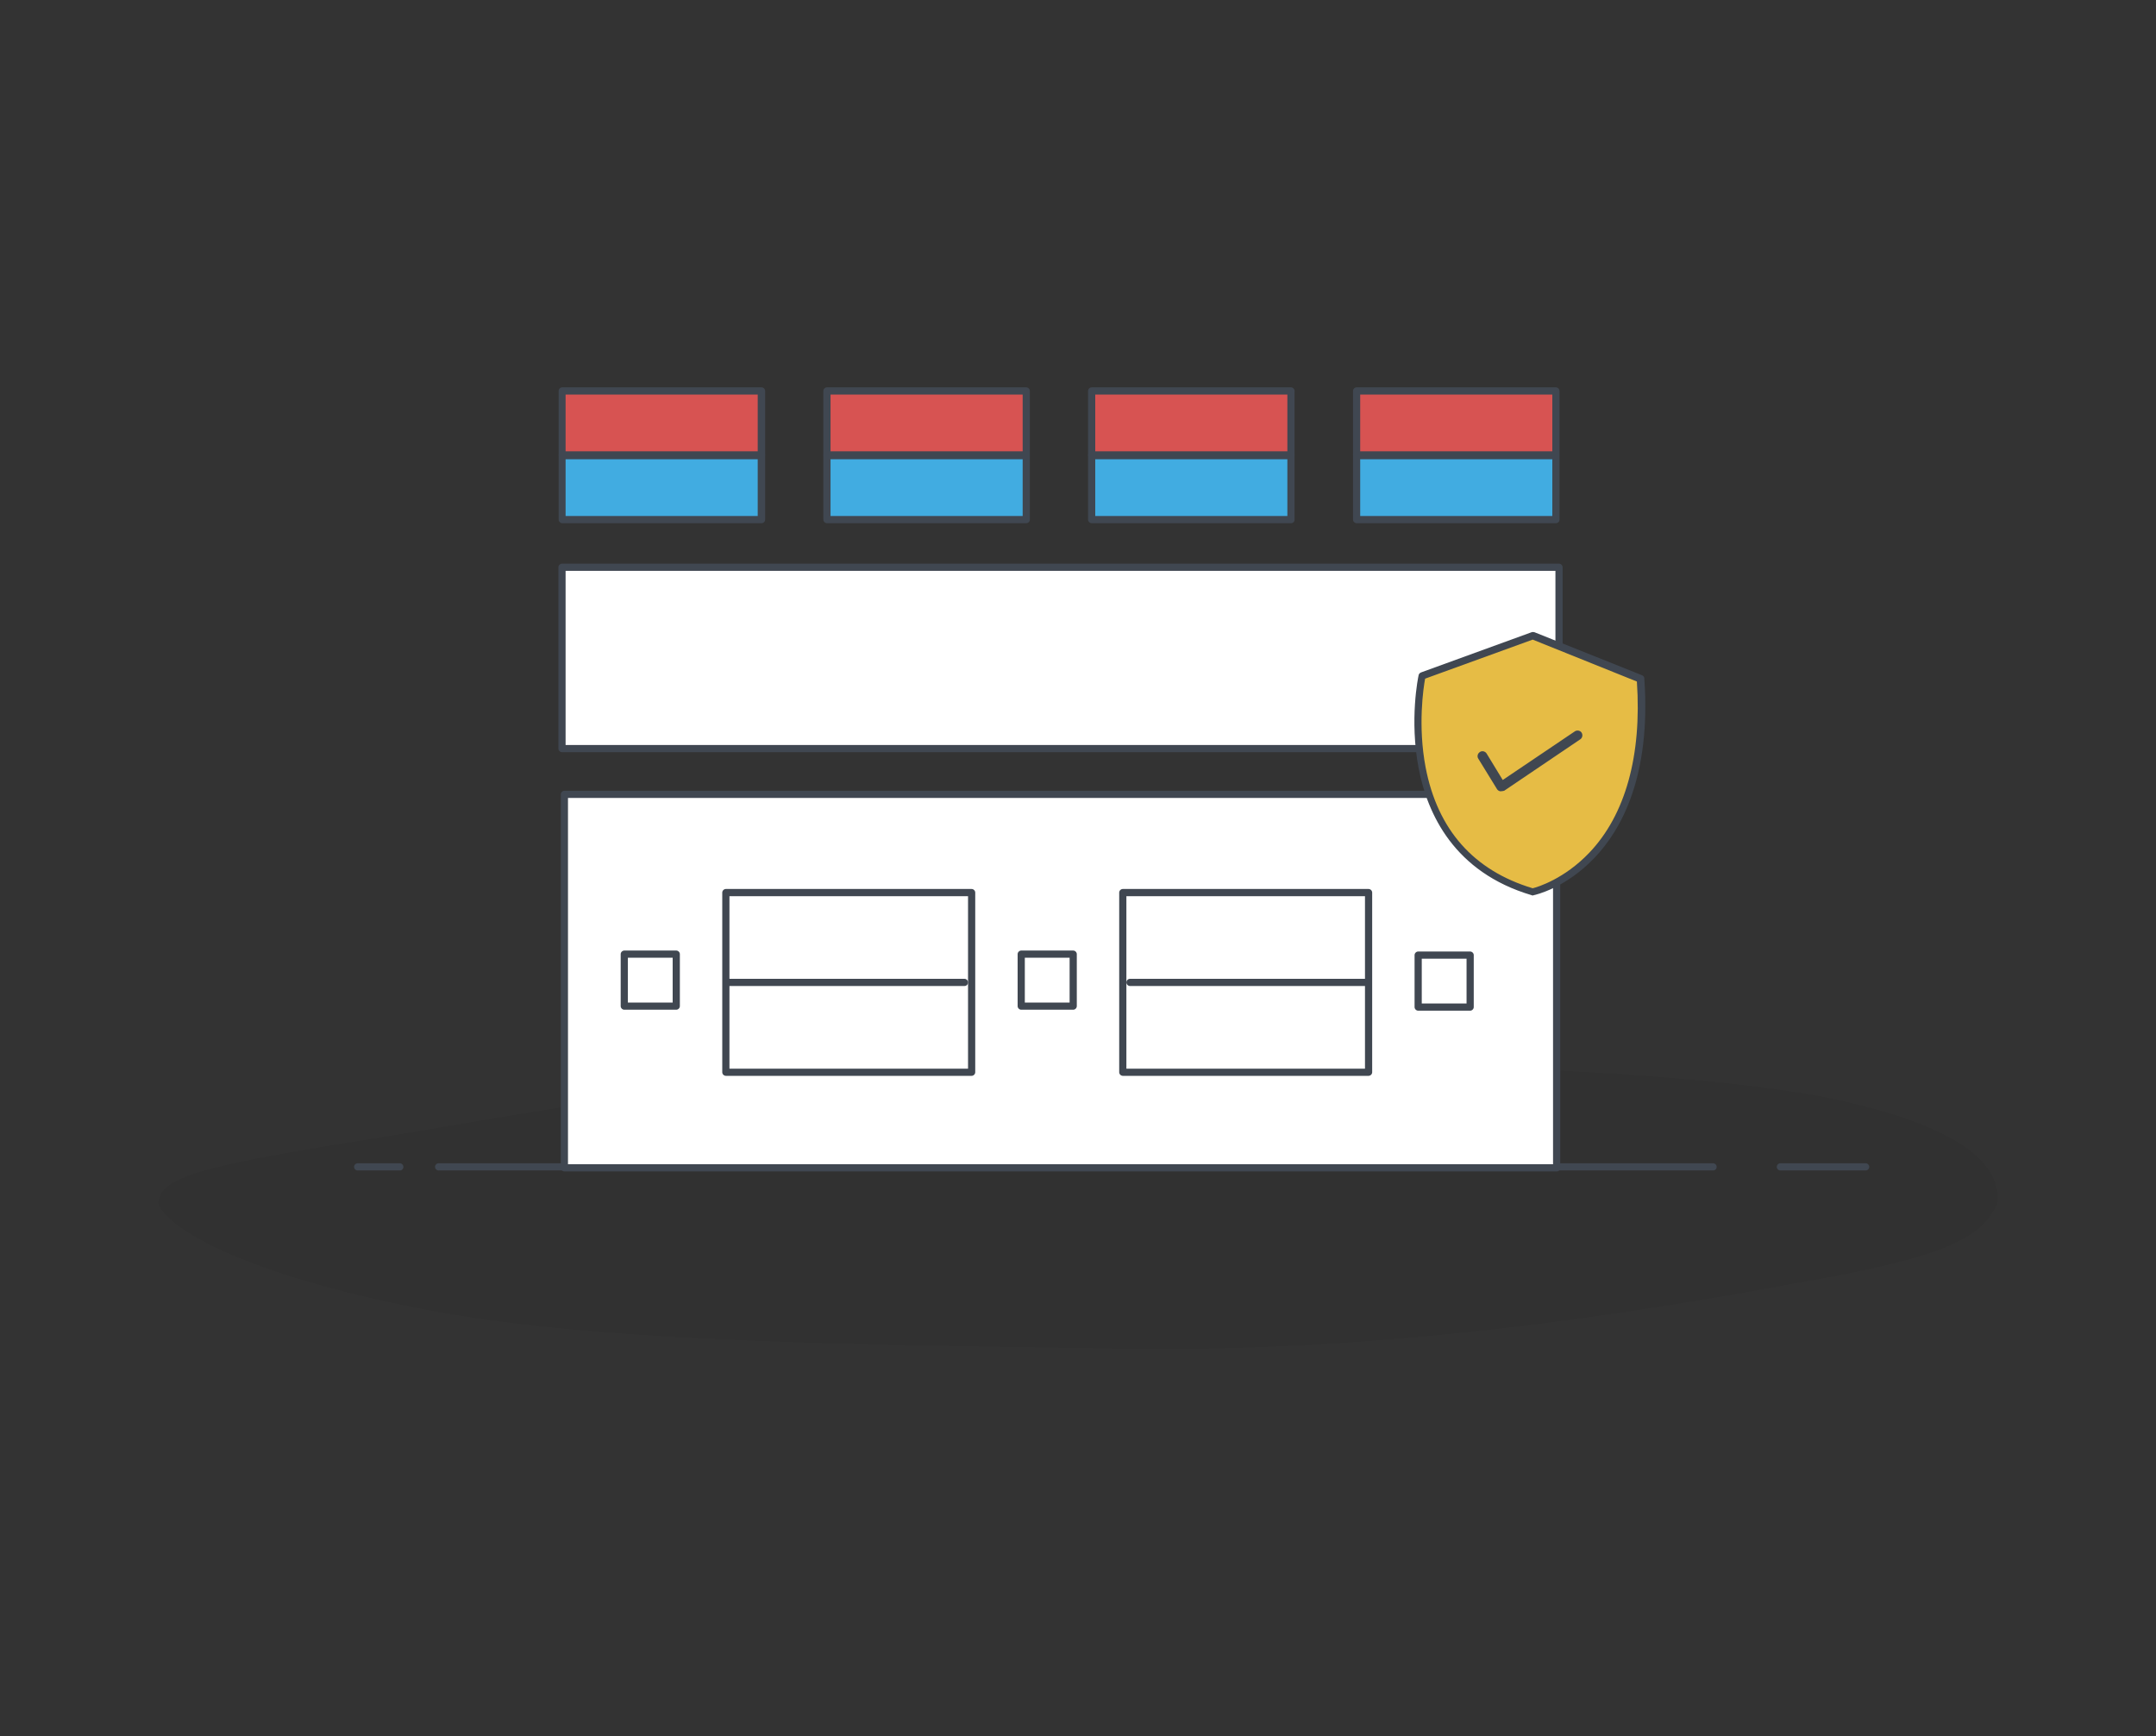 <?xml version="1.0" encoding="utf-8"?>
<!-- Generator: Adobe Illustrator 21.1.0, SVG Export Plug-In . SVG Version: 6.00 Build 0)  -->
<svg version="1.1" id="Layer_1" xmlns="http://www.w3.org/2000/svg" xmlns:xlink="http://www.w3.org/1999/xlink" x="0px" y="0px"
	 width="900px" height="724.8px" viewBox="0 0 900 724.8" style="enable-background:new 0 0 900 724.8;" xml:space="preserve">
<rect x="0" y="0" width="900" height="724.8" fill="#333333" stroke="none"/>
<style type="text/css">
	.st0{opacity:5.000000e-02;}
	.st1{fill:#404751;}
	.st2{fill:#FFFFFF;}
	.st3{fill:#41ACE1;}
	.st4{fill:#D75352;}
	.st5{fill:#E6BC45;}
</style>
<g>
	<g class="st0">
		<path d="M833.5,502.9c-6.8,13.9-20.8,21.9-84.8,32.9c-63.3,11.7-171.7,29.9-289.8,27c-121.4-1.7-216.2-3.2-284.1-16.7
			c-71.2-14-103.5-32.3-108.4-43c-1.3-11.2,16.6-16.1,82.8-26.7c64.6-10.1,178.8-34,310.9-33.7c133.7,0.7,241,3.9,301.4,15.3
			C825.6,471,835.6,489.6,833.5,502.9z"/>
	</g>
	<g>
		<path class="st1" d="M715.1,488.6h-532c-0.8,0-1.5-0.7-1.5-1.5s0.7-1.5,1.5-1.5h532c0.8,0,1.5,0.7,1.5,1.5S716,488.6,715.1,488.6z
			"/>
	</g>
	<g>
		<path class="st1" d="M778.8,488.6h-35.6c-0.8,0-1.5-0.7-1.5-1.5s0.7-1.5,1.5-1.5h35.6c0.8,0,1.5,0.7,1.5,1.5
			S779.6,488.6,778.8,488.6z"/>
	</g>
	<g>
		<path class="st1" d="M166.9,488.6h-17.6c-0.8,0-1.5-0.7-1.5-1.5s0.7-1.5,1.5-1.5h17.6c0.8,0,1.5,0.7,1.5,1.5
			S167.8,488.6,166.9,488.6z"/>
	</g>
	<g>
		<rect x="235.6" y="331.6" class="st2" width="414.2" height="155.8"/>
		<path class="st1" d="M649.9,489H235.6c-0.8,0-1.5-0.7-1.5-1.5V331.6c0-0.8,0.7-1.5,1.5-1.5h414.2c0.8,0,1.5,0.7,1.5,1.5v155.8
			C651.4,488.3,650.7,489,649.9,489z M237.1,486h411.2V333.1H237.1V486z"/>
	</g>
	<g>
		<rect x="260.6" y="398.3" class="st2" width="21.7" height="21.7"/>
		<path class="st1" d="M282.3,421.5h-21.7c-0.8,0-1.5-0.7-1.5-1.5v-21.7c0-0.8,0.7-1.5,1.5-1.5h21.7c0.8,0,1.5,0.7,1.5,1.5V420
			C283.8,420.8,283.1,421.5,282.3,421.5z M262.1,418.5h18.7v-18.7h-18.7V418.5z"/>
	</g>
	<g>
		<rect x="426.3" y="398.3" class="st2" width="21.7" height="21.7"/>
		<path class="st1" d="M448,421.5h-21.7c-0.8,0-1.5-0.7-1.5-1.5v-21.7c0-0.8,0.7-1.5,1.5-1.5H448c0.8,0,1.5,0.7,1.5,1.5V420
			C449.5,420.8,448.8,421.5,448,421.5z M427.8,418.5h18.7v-18.7h-18.7V418.5z"/>
	</g>
	<g>
		<path class="st1" d="M571.3,449.1H468.7c-0.8,0-1.5-0.7-1.5-1.5v-75c0-0.8,0.7-1.5,1.5-1.5h102.6c0.8,0,1.5,0.7,1.5,1.5v75
			C572.8,448.4,572.1,449.1,571.3,449.1z M470.2,446.1h99.6v-72h-99.6V446.1z"/>
	</g>
	<g>
		<path class="st1" d="M405.6,449.1H303c-0.8,0-1.5-0.7-1.5-1.5v-75c0-0.8,0.7-1.5,1.5-1.5h102.6c0.8,0,1.5,0.7,1.5,1.5v75
			C407.1,448.4,406.4,449.1,405.6,449.1z M304.5,446.1h99.6v-72h-99.6V446.1z"/>
	</g>
	<g>
		<rect x="592" y="398.7" class="st2" width="21.7" height="21.7"/>
		<path class="st1" d="M613.7,421.9H592c-0.8,0-1.5-0.7-1.5-1.5v-21.7c0-0.8,0.7-1.5,1.5-1.5h21.7c0.8,0,1.5,0.7,1.5,1.5v21.7
			C615.2,421.2,614.5,421.9,613.7,421.9z M593.5,418.9h18.7v-18.7h-18.7V418.9z"/>
	</g>
	<g>
		<path class="st1" d="M402.6,411.6H304c-0.8,0-1.5-0.7-1.5-1.5s0.7-1.5,1.5-1.5h98.6c0.8,0,1.5,0.7,1.5,1.5
			S403.5,411.6,402.6,411.6z"/>
	</g>
	<g>
		<path class="st1" d="M570.3,411.6h-98.6c-0.8,0-1.5-0.7-1.5-1.5s0.7-1.5,1.5-1.5h98.6c0.8,0,1.5,0.7,1.5,1.5
			S571.1,411.6,570.3,411.6z"/>
	</g>
	<g>
		<rect x="234.6" y="236.7" class="st2" width="416.2" height="75.7"/>
		<path class="st1" d="M650.8,314H234.6c-0.8,0-1.5-0.7-1.5-1.5v-75.7c0-0.8,0.7-1.5,1.5-1.5h416.2c0.8,0,1.5,0.7,1.5,1.5v75.7
			C652.3,313.3,651.7,314,650.8,314z M236.1,311h413.2v-72.7H236.1V311z"/>
	</g>
	<g>
		<g>
			<rect x="234.6" y="190.2" class="st3" width="83.2" height="26.7"/>
			<path class="st1" d="M317.9,218.4h-83.2c-0.8,0-1.5-0.7-1.5-1.5v-26.7c0-0.8,0.7-1.5,1.5-1.5h83.2c0.8,0,1.5,0.7,1.5,1.5v26.7
				C319.4,217.8,318.7,218.4,317.9,218.4z M236.1,215.4h80.2v-23.7h-80.2V215.4z"/>
		</g>
		<g>
			<rect x="234.6" y="163.1" class="st4" width="83.2" height="26.7"/>
			<path class="st1" d="M317.9,191.4h-83.2c-0.8,0-1.5-0.7-1.5-1.5v-26.7c0-0.8,0.7-1.5,1.5-1.5h83.2c0.8,0,1.5,0.7,1.5,1.5v26.7
				C319.4,190.7,318.7,191.4,317.9,191.4z M236.1,188.4h80.2v-23.7h-80.2V188.4z"/>
		</g>
	</g>
	<g>
		<g>
			<rect x="345.2" y="190.2" class="st3" width="83.2" height="26.7"/>
			<path class="st1" d="M428.4,218.4h-83.2c-0.8,0-1.5-0.7-1.5-1.5v-26.7c0-0.8,0.7-1.5,1.5-1.5h83.2c0.8,0,1.5,0.7,1.5,1.5v26.7
				C429.9,217.8,429.2,218.4,428.4,218.4z M346.7,215.4h80.2v-23.7h-80.2V215.4z"/>
		</g>
		<g>
			<rect x="345.2" y="163.1" class="st4" width="83.2" height="26.7"/>
			<path class="st1" d="M428.4,191.4h-83.2c-0.8,0-1.5-0.7-1.5-1.5v-26.7c0-0.8,0.7-1.5,1.5-1.5h83.2c0.8,0,1.5,0.7,1.5,1.5v26.7
				C429.9,190.7,429.2,191.4,428.4,191.4z M346.7,188.4h80.2v-23.7h-80.2V188.4z"/>
		</g>
	</g>
	<g>
		<g>
			<rect x="455.7" y="190.2" class="st3" width="83.2" height="26.7"/>
			<path class="st1" d="M538.9,218.4h-83.2c-0.8,0-1.5-0.7-1.5-1.5v-26.7c0-0.8,0.7-1.5,1.5-1.5h83.2c0.8,0,1.5,0.7,1.5,1.5v26.7
				C540.4,217.8,539.8,218.4,538.9,218.4z M457.2,215.4h80.2v-23.7h-80.2V215.4z"/>
		</g>
		<g>
			<rect x="455.7" y="163.1" class="st4" width="83.2" height="26.7"/>
			<path class="st1" d="M538.9,191.4h-83.2c-0.8,0-1.5-0.7-1.5-1.5v-26.7c0-0.8,0.7-1.5,1.5-1.5h83.2c0.8,0,1.5,0.7,1.5,1.5v26.7
				C540.4,190.7,539.8,191.4,538.9,191.4z M457.2,188.4h80.2v-23.7h-80.2V188.4z"/>
		</g>
	</g>
	<g>
		<g>
			<rect x="566.3" y="190.2" class="st3" width="83.2" height="26.7"/>
			<path class="st1" d="M649.5,218.4h-83.2c-0.8,0-1.5-0.7-1.5-1.5v-26.7c0-0.8,0.7-1.5,1.5-1.5h83.2c0.8,0,1.5,0.7,1.5,1.5v26.7
				C651,217.8,650.3,218.4,649.5,218.4z M567.8,215.4H648v-23.7h-80.2V215.4z"/>
		</g>
		<g>
			<rect x="566.3" y="163.1" class="st4" width="83.2" height="26.7"/>
			<path class="st1" d="M649.5,191.4h-83.2c-0.8,0-1.5-0.7-1.5-1.5v-26.7c0-0.8,0.7-1.5,1.5-1.5h83.2c0.8,0,1.5,0.7,1.5,1.5v26.7
				C651,190.7,650.3,191.4,649.5,191.4z M567.8,188.4H648v-23.7h-80.2V188.4z"/>
		</g>
	</g>
	<g>
		<path class="st5" d="M593.6,282.1c0,0-15.3,72,46.2,90.1c0,0,50.6-10.8,45-88.9l-45-18L593.6,282.1z"/>
		<path class="st1" d="M639.8,373.8c-0.1,0-0.3,0-0.4-0.1c-32.5-9.6-43.6-34.1-47.2-53c-3.9-20.3-0.2-38.1,0-38.9
			c0.1-0.5,0.5-0.9,1-1.1l46.2-16.8c0.3-0.1,0.7-0.1,1.1,0l45,18c0.5,0.2,0.9,0.7,0.9,1.3c2.9,40.9-9.7,63.3-20.8,74.9
			c-12.1,12.7-24.8,15.5-25.4,15.6C640,373.8,639.9,373.8,639.8,373.8z M594.9,283.3c-0.7,3.7-3.1,19.6,0.2,37
			c5,26.1,20.1,43.1,44.7,50.5c2.1-0.5,13.2-3.9,23.6-14.8c15.1-15.8,22-40.6,19.9-71.5L639.8,267L594.9,283.3z"/>
	</g>
	<g>
		<polyline class="st5" points="618.8,315.5 626.6,328.3 658.4,306.8 		"/>
		<path class="st1" d="M626.6,330.3c-0.1,0-0.3,0-0.4,0c-0.5-0.1-1-0.4-1.3-0.9l-7.8-12.7c-0.6-0.9-0.3-2.2,0.7-2.8
			c0.9-0.6,2.2-0.3,2.8,0.7l6.7,11l30.1-20.3c0.9-0.6,2.2-0.4,2.8,0.5c0.6,0.9,0.4,2.2-0.5,2.8l-31.8,21.5
			C627.4,330.2,627,330.3,626.6,330.3z"/>
	</g>
</g>
</svg>
